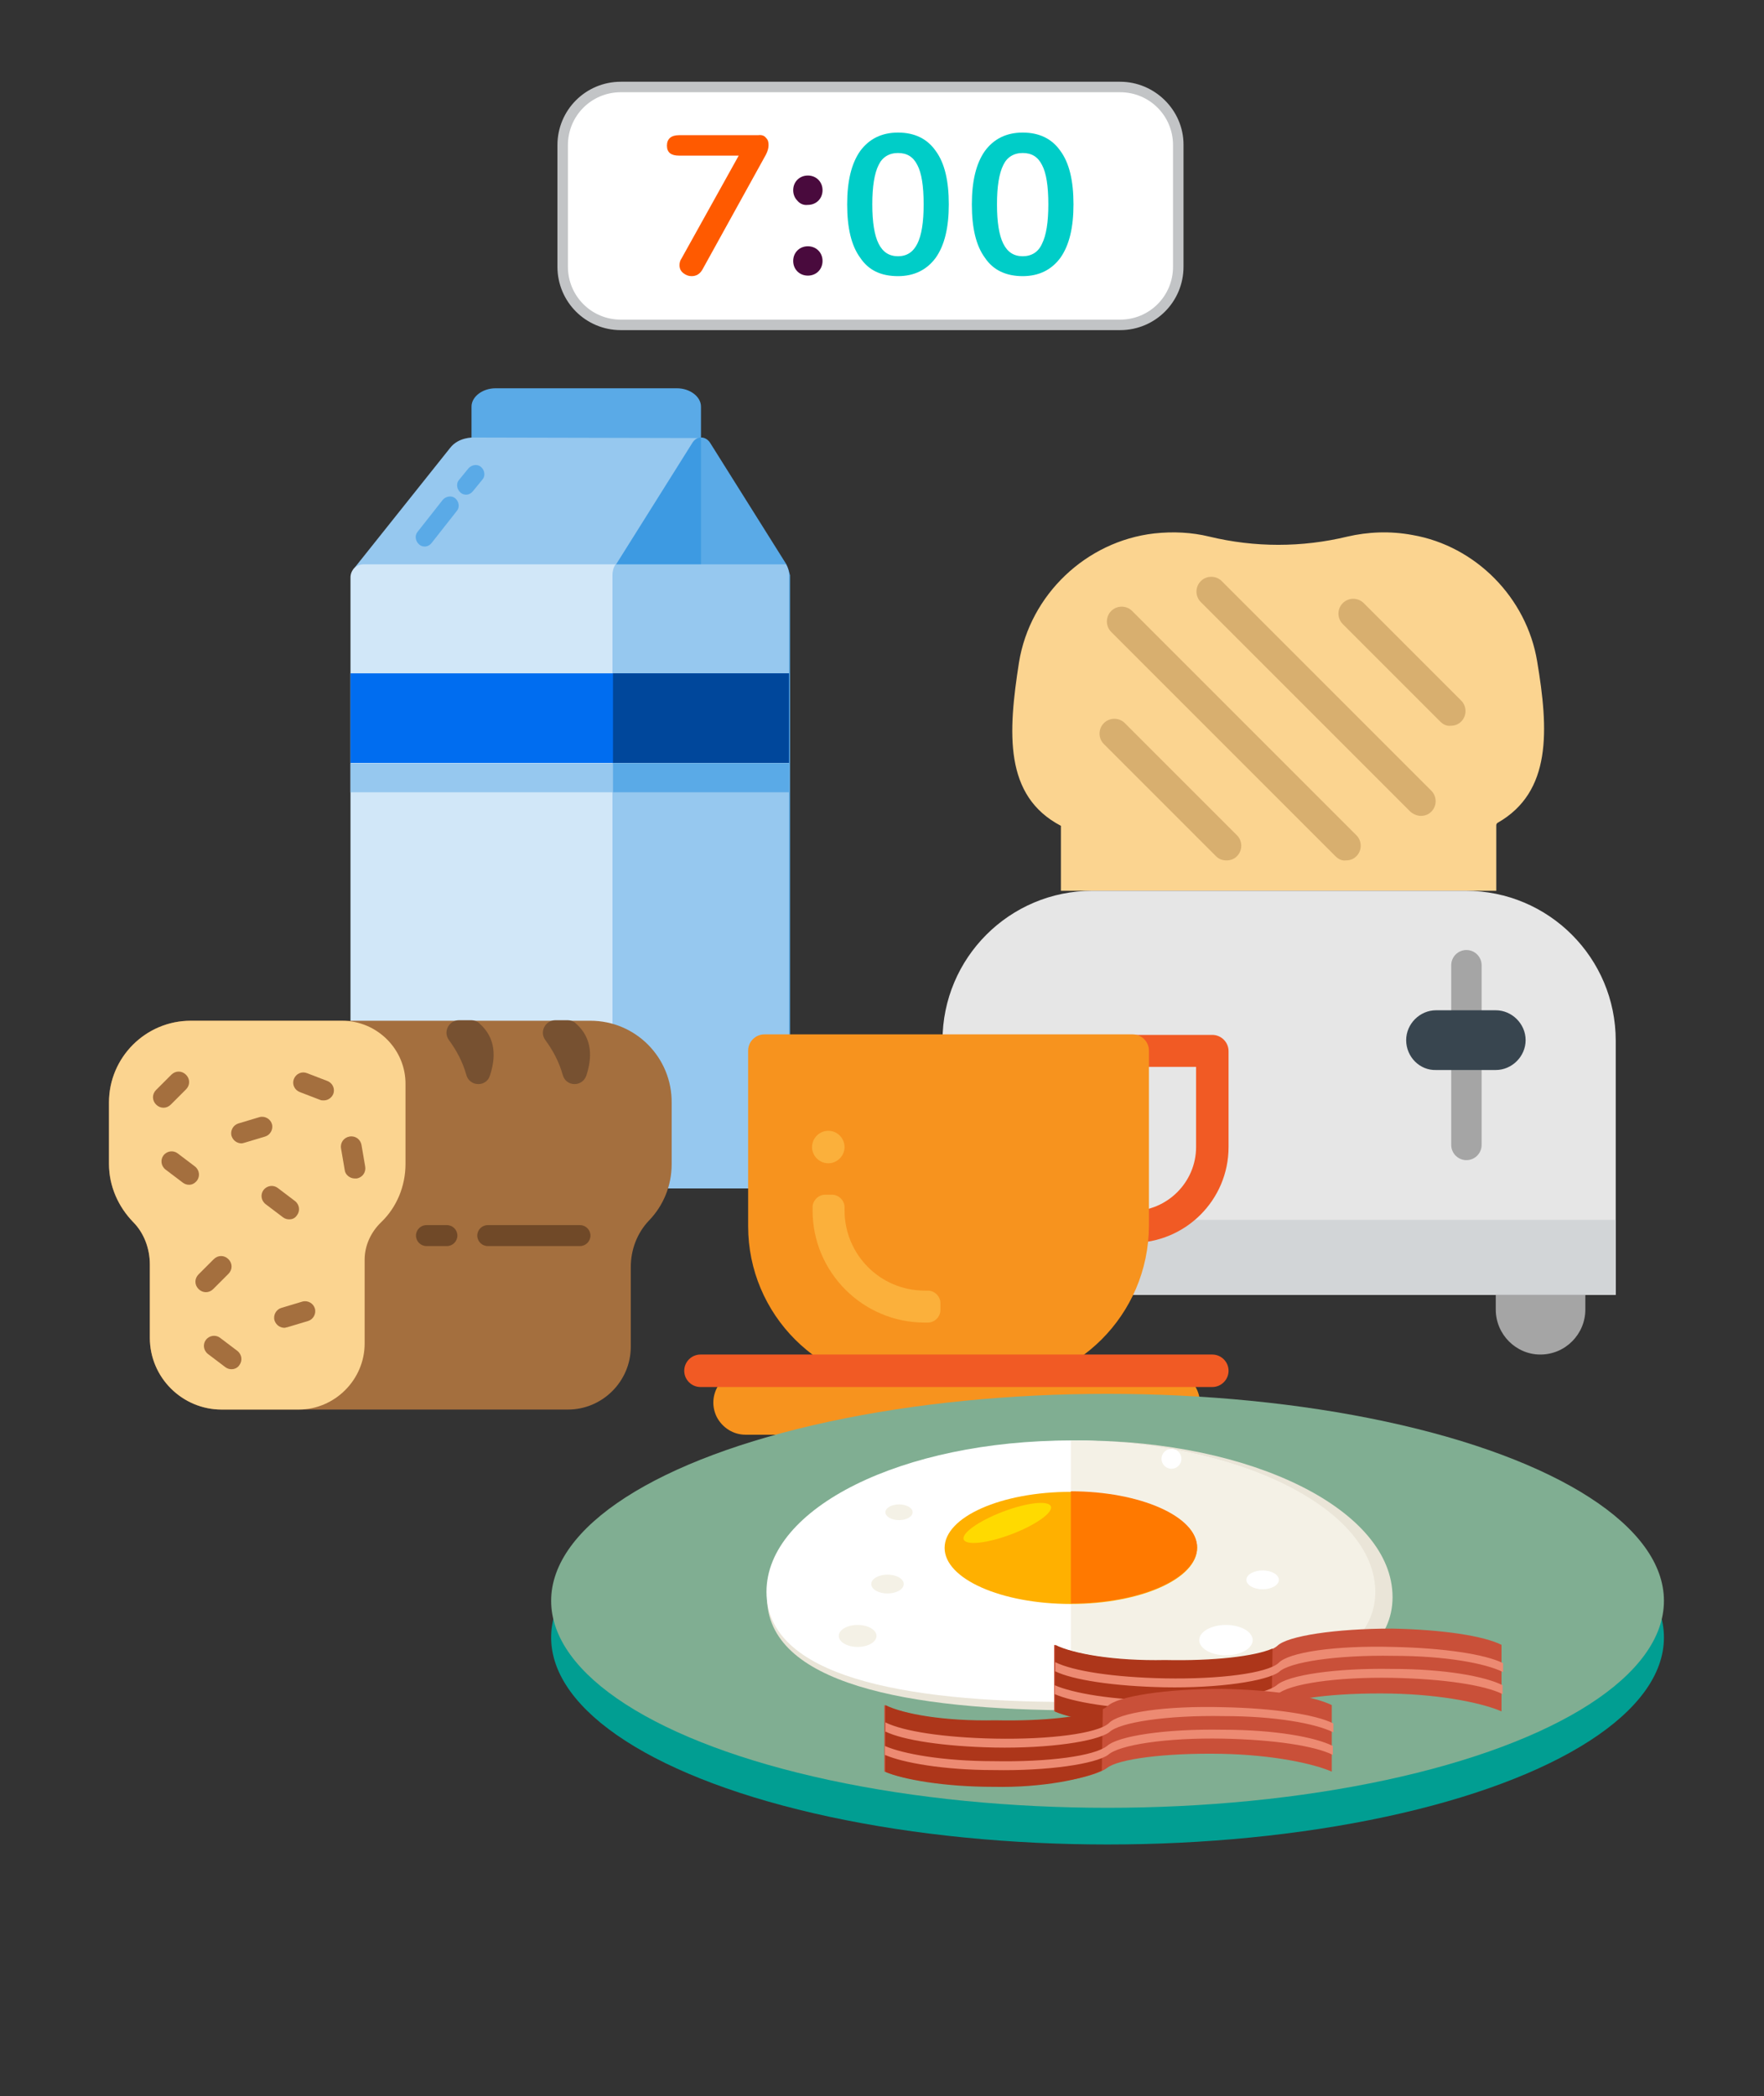 <?xml version="1.0" encoding="utf-8"?>
<!-- Generator: Adobe Illustrator 22.1.0, SVG Export Plug-In . SVG Version: 6.00 Build 0)  -->
<svg version="1.1" id="Layer_1" xmlns="http://www.w3.org/2000/svg" xmlns:xlink="http://www.w3.org/1999/xlink" x="0px" y="0px"
	 viewBox="0 0 336.7 400" style="enable-background:new 0 0 336.7 400;" xml:space="preserve">
<rect x="0" y="0" width="336.7" height="400" fill="#333333" stroke="none"/>
<style type="text/css">
	.st0{fill:#019E92;}
	.st1{fill:#5AAAE7;}
	.st2{fill:#96C8EF;}
	.st3{fill:#D1E7F8;}
	.st4{fill:#3D9AE2;}
	.st5{fill:#006DF0;}
	.st6{fill:#00479B;}
	.st7{fill:#FBD490;}
	.st8{fill:#E6E6E6;}
	.st9{fill:#A5A5A5;}
	.st10{fill:#D2D5D7;}
	.st11{fill:#38454F;}
	.st12{fill:#D8AF6F;}
	.st13{fill:#FFFFFF;}
	.st14{fill:#C2C4C6;}
	.st15{fill:#FF5A00;}
	.st16{fill:#490A3D;}
	.st17{fill:#00CDC8;}
	.st18{fill:#F15A24;}
	.st19{fill:#F7931E;}
	.st20{fill:#FBB03B;}
	.st21{fill:#A46F3E;}
	.st22{fill:#704928;}
	.st23{fill:#775131;}
	.st24{fill:#80AE92;}
	.st25{fill:#EAE5D8;}
	.st26{fill:#F4F1E6;}
	.st27{fill:#FFB000;}
	.st28{fill:#FF7900;}
	.st29{fill:#FFDA00;}
	.st30{fill:#C95039;}
	.st31{fill:#AD361A;}
	.st32{fill:#ED8A72;}
</style>
<ellipse class="st0" cx="211.4" cy="312.5" rx="106.2" ry="39.5"/>
<g>
	<path class="st1" d="M129.2,74.1H94.6c-2.5,0-4.6,1.6-4.6,3.5v7c0,1.9,2.1,3.5,4.6,3.5h34.6c2.5,0,4.6-1.6,4.6-3.5v-7
		C133.8,75.7,131.7,74.1,129.2,74.1z"/>
	<path class="st2" d="M90.3,83.5c0,0-2.8-0.1-4.4,2l-18.5,23.2l35.5,8.6l27.9-4.2l3-29.5L90.3,83.5z"/>
	<g>
		<path class="st1" d="M89,94.4c-0.4,0-0.8-0.1-1.1-0.4c-0.7-0.6-0.9-1.7-0.3-2.4l1.8-2.2c0.6-0.7,1.7-0.9,2.4-0.3
			c0.7,0.6,0.9,1.7,0.3,2.4l-1.8,2.2C90,94.1,89.5,94.4,89,94.4z"/>
		<path class="st1" d="M81.1,104.3c-0.4,0-0.8-0.1-1.1-0.4c-0.7-0.6-0.9-1.7-0.3-2.4l4.8-6.1c0.6-0.7,1.7-0.9,2.4-0.3
			c0.7,0.6,0.9,1.7,0.3,2.4l-4.8,6.1C82.1,104,81.6,104.3,81.1,104.3z"/>
	</g>
	<path class="st3" d="M69.4,107.7h55.7c1.4,0,2.5,1.1,2.5,2.5v114.1c0,1.4-1.1,2.5-2.5,2.5H69.4c-1.4,0-2.5-1.1-2.5-2.5V110.2
		C66.9,108.8,68,107.7,69.4,107.7z"/>
	<rect x="66.9" y="145.7" class="st2" width="83.7" height="5.5"/>
	<path class="st1" d="M150.1,107.7l-14.5-23.1c-0.4-0.7-1.1-1.1-1.7-1.1c0,0,0,0,0,0c-0.7,0-1.3,0.4-1.7,1.1l-14.5,23.1
		c-0.4,0.6-0.6,1.3-0.6,2.1v113.9c0,1.7,1,3.1,2.3,3.1h29.1c1.3,0,2.3-1.4,2.3-3.1V109.8C150.6,109,150.4,108.3,150.1,107.7z"/>
	<path class="st4" d="M133.8,83.5c-0.7,0-1.3,0.4-1.7,1.1l-14.5,23.1c-0.4,0.6-0.6,1.3-0.6,2.1v113.9c0,1.7,1,3.1,2.3,3.1h14.5
		L133.8,83.5L133.8,83.5z"/>
	<path class="st2" d="M117.5,107.7c-0.4,0.6-0.6,1.3-0.6,2.1v113.9c0,1.7,1,3.1,2.3,3.1h29.1c1.3,0,2.3-1.4,2.3-3.1V109.8
		c0-0.8-0.2-1.5-0.6-2.1L117.5,107.7z"/>
	<rect x="117" y="145.7" class="st1" width="33.6" height="5.5"/>
	<rect x="66.9" y="128.5" class="st5" width="83.7" height="17.1"/>
	<rect x="117" y="128.5" class="st6" width="33.6" height="17.1"/>
</g>
<g>
	<path class="st7" d="M202.5,157.6V170h83.1v-12.5c0-0.2,0.1-0.4,0.3-0.5c10.3-5.9,9.7-17.7,7.5-30.8c-2-12.1-11.7-22-23.8-24.1
		c-4.3-0.8-8.5-0.6-12.4,0.3c-8.7,2.1-17.7,2.1-26.4,0c-3.3-0.8-6.8-1-10.5-0.6c-13,1.5-23.7,11.7-25.8,24.6
		C192.4,139.8,191.6,151.9,202.5,157.6z"/>
	<path class="st8" d="M179.9,198.6c0-15.8,12.8-28.6,28.6-28.6h71.3c15.8,0,28.6,12.8,28.6,28.6v48.5H179.9V198.6z"/>
	<path class="st9" d="M285.5,249.9v-2.9h17.1v2.9c0,4.7-3.8,8.6-8.6,8.6l0,0C289.4,258.5,285.5,254.7,285.5,249.9z"/>
	<path class="st9" d="M185.6,249.9v-2.9h17.1v2.9c0,4.7-3.8,8.6-8.6,8.6l0,0C189.4,258.5,185.6,254.7,185.6,249.9z"/>
	<path class="st9" d="M277,192.8v-8.6c0-1.6,1.3-2.9,2.9-2.9s2.9,1.3,2.9,2.9v8.6c0,1.6-1.3,2.9-2.9,2.9S277,194.4,277,192.8z"/>
	<path class="st9" d="M277,218.5v-14.3c0-1.6,1.3-2.9,2.9-2.9s2.9,1.3,2.9,2.9v14.3c0,1.6-1.3,2.9-2.9,2.9S277,220.1,277,218.5z"/>
	<rect x="179.9" y="232.8" class="st10" width="128.5" height="14.3"/>
	<path class="st11" d="M268.4,198.5L268.4,198.5c0-3.1,2.6-5.7,5.7-5.7h11.4c3.1,0,5.7,2.6,5.7,5.7l0,0c0,3.1-2.6,5.7-5.7,5.7h-11.4
		C271,204.3,268.4,201.7,268.4,198.5z"/>
	<path class="st12" d="M274.9,137.7l-18.6-18.6c-1.1-1.1-1.1-2.9,0-4c1.1-1.1,2.9-1.1,4,0l18.6,18.6c1.1,1.1,1.1,2.9,0,4
		c-0.6,0.6-1.3,0.8-2,0.8C276.2,138.6,275.5,138.3,274.9,137.7z"/>
	<path class="st12" d="M269.2,154.9l-40-40c-1.1-1.1-1.1-2.9,0-4c1.1-1.1,2.9-1.1,4,0l40,40c1.1,1.1,1.1,2.9,0,4
		c-0.6,0.6-1.3,0.8-2,0.8C270.5,155.7,269.8,155.4,269.2,154.9z"/>
	<path class="st12" d="M254.9,163.4l-42.8-42.8c-1.1-1.1-1.1-2.9,0-4c1.1-1.1,2.9-1.1,4,0l42.8,42.8c1.1,1.1,1.1,2.9,0,4
		c-0.6,0.6-1.3,0.8-2,0.8C256.2,164.3,255.5,164,254.9,163.4z"/>
	<path class="st12" d="M232.1,163.4L210.7,142c-1.1-1.1-1.1-2.9,0-4c1.1-1.1,2.9-1.1,4,0l21.4,21.4c1.1,1.1,1.1,2.9,0,4
		c-0.6,0.6-1.3,0.8-2,0.8S232.7,164,232.1,163.4z"/>
</g>
<g>
	<g>
		<g>
			<path class="st13" d="M118.5,61.9c-6.1,0-11.1-5-11.1-11.1V27.6c0-6.1,5-11.1,11.1-11.1h95.3c6.1,0,11.1,5,11.1,11.1v23.2
				c0,6.1-5,11.1-11.1,11.1H118.5z"/>
			<path class="st14" d="M213.8,17.6c5.6,0,10.1,4.5,10.1,10.1v23.2c0,5.6-4.5,10.1-10.1,10.1h-95.3c-5.6,0-10.1-4.5-10.1-10.1
				l0-23.2c0-5.6,4.5-10.1,10.1-10.1H213.8 M213.8,15.6h-95.3c-6.7,0-12.1,5.4-12.1,12.1l0,23.2c0,6.7,5.4,12.1,12.1,12.1h95.3
				c6.7,0,12.1-5.4,12.1-12.1V27.6C225.9,21,220.4,15.6,213.8,15.6L213.8,15.6z"/>
		</g>
	</g>
	<g>
		<g>
			<g>
				<path class="st15" d="M146.2,26.3c0.4,0.4,0.5,0.8,0.5,1.4c0,0.6-0.2,1.2-0.5,1.8l-12.1,21.9c-0.5,0.9-1.2,1.3-2.1,1.3
					c-0.6,0-1.1-0.2-1.6-0.6c-0.5-0.4-0.7-0.9-0.7-1.5c0-0.4,0.1-0.9,0.4-1.3L141,29.7h-11.4c-1.5,0-2.3-0.6-2.3-1.9
					c0-1.3,0.8-2,2.3-2h15.1C145.4,25.7,145.9,25.9,146.2,26.3z"/>
				<path class="st16" d="M152.2,38.3c-0.5-0.5-0.8-1.2-0.8-2c0-0.8,0.3-1.5,0.8-2c0.5-0.5,1.2-0.8,2-0.8c0.8,0,1.5,0.3,2,0.8
					c0.5,0.5,0.8,1.2,0.8,2c0,0.8-0.3,1.5-0.8,2c-0.5,0.5-1.2,0.8-2,0.8C153.4,39.2,152.7,38.9,152.2,38.3z M152.2,51.8
					c-0.5-0.5-0.8-1.2-0.8-2c0-0.8,0.3-1.5,0.8-2c0.5-0.5,1.2-0.8,2-0.8c0.8,0,1.5,0.3,2,0.8c0.5,0.5,0.8,1.2,0.8,2
					c0,0.8-0.3,1.5-0.8,2c-0.5,0.5-1.2,0.8-2,0.8C153.4,52.6,152.7,52.3,152.2,51.8z"/>
				<path class="st17" d="M164.2,49.2c-1.7-2.3-2.5-5.7-2.5-10.2c0-4.4,0.8-7.8,2.5-10.2c1.7-2.3,4.1-3.5,7.2-3.5
					c3.2,0,5.6,1.2,7.2,3.5c1.7,2.3,2.5,5.7,2.5,10.2c0,4.4-0.8,7.8-2.5,10.2c-1.7,2.3-4.1,3.5-7.2,3.5
					C168.2,52.7,165.8,51.6,164.2,49.2z M175.1,46.5c0.8-1.6,1.2-4.1,1.2-7.5c0-3.5-0.4-6-1.2-7.5c-0.8-1.6-2-2.3-3.7-2.3
					c-1.7,0-3,0.8-3.7,2.3c-0.8,1.6-1.2,4.1-1.2,7.5c0,3.4,0.4,5.9,1.2,7.5c0.8,1.6,2,2.4,3.7,2.4C173.1,48.9,174.3,48.1,175.1,46.5
					z"/>
				<path class="st17" d="M188,49.2c-1.7-2.3-2.5-5.7-2.5-10.2c0-4.4,0.8-7.8,2.5-10.2c1.7-2.3,4.1-3.5,7.2-3.5
					c3.2,0,5.6,1.2,7.2,3.5c1.7,2.3,2.5,5.7,2.5,10.2c0,4.4-0.8,7.8-2.5,10.2c-1.7,2.3-4.1,3.5-7.2,3.5
					C192.1,52.7,189.6,51.6,188,49.2z M198.9,46.5c0.8-1.6,1.2-4.1,1.2-7.5c0-3.5-0.4-6-1.2-7.5c-0.8-1.6-2-2.3-3.7-2.3
					c-1.7,0-3,0.8-3.7,2.3c-0.8,1.6-1.2,4.1-1.2,7.5c0,3.4,0.4,5.9,1.2,7.5c0.8,1.6,2,2.4,3.7,2.4C196.9,48.9,198.2,48.1,198.9,46.5
					z"/>
			</g>
		</g>
	</g>
</g>
<g>
	<path class="st18" d="M216.1,237.2v-6.1c6.7,0,12.2-5.5,12.2-12.2v-15.3h-12.2v-6.1h15.3c1.7,0,3.1,1.4,3.1,3.1v18.3
		C234.5,229,226.3,237.2,216.1,237.2z"/>
	<path class="st19" d="M188.6,264.6h-15.2c-16.9,0-30.6-13.7-30.6-30.6v-33.5c0-1.7,1.4-3.1,3.1-3.1l0,0h70.3c1.7,0,3.1,1.4,3.1,3.1
		v33.5C219.2,250.9,205.5,264.6,188.6,264.6z"/>
	<g>
		<path class="st20" d="M179.5,250c0,1.3-1.1,2.4-2.4,2.4h-0.6c-11.8,0-21.4-9.6-21.4-21.4v-0.6c0-1.3,1.1-2.4,2.4-2.4h1.3
			c1.3,0,2.4,1.1,2.4,2.4v0.6c0,8.4,6.8,15.3,15.3,15.3h0.6c1.3,0,2.4,1.1,2.4,2.4V250z"/>
		<path class="st20" d="M158.1,215.8L158.1,215.8c1.7,0,3.1,1.4,3.1,3.1v0c0,1.7-1.4,3.1-3.1,3.1l0,0c-1.7,0-3.1-1.4-3.1-3.1v0
			C155,217.2,156.4,215.8,158.1,215.8z"/>
	</g>
	<path class="st19" d="M222.9,273.8h-80.6c-2.3,0-4.4-1.3-5.5-3.4l0,0c-2-4.1,0.9-8.8,5.5-8.8h80.6c4.5,0,7.5,4.8,5.5,8.8h0
		C227.3,272.5,225.2,273.8,222.9,273.8z"/>
	<path class="st18" d="M133.7,258.5h97.7c1.7,0,3.1,1.4,3.1,3.1l0,0c0,1.7-1.4,3.1-3.1,3.1h-97.7c-1.7,0-3.1-1.4-3.1-3.1l0,0
		C130.6,259.9,132,258.5,133.7,258.5z"/>
</g>
<g>
	<path class="st21" d="M112.7,194.8H75.5h-2H36.4c-8.6,0-15.6,7-15.6,15.6v11.7c0,4.3,1.8,8.2,4.6,11.1c2.1,2.1,3.2,5.1,3.2,8.1v14
		c0,7.6,6.2,13.7,13.7,13.7h31.2h2h32.9c6.6,0,12-5.4,12-12v-15.2c0-3.3,1.2-6.5,3.5-8.9c2.7-2.8,4.3-6.6,4.3-10.7v-11.7
		C128.3,201.8,121.3,194.8,112.7,194.8z"/>
	<path class="st7" d="M65.3,194.8H36.4c-8.6,0-15.6,7-15.6,15.6v11.7c0,4.3,1.8,8.2,4.6,11.1c2.1,2.1,3.2,5.1,3.2,8.1v14
		c0,7.6,6.2,13.7,13.7,13.7H57c6.9,0,12.6-5.7,12.6-12.6v-16c0-2.7,1.2-5.3,3.2-7.2c2.9-2.8,4.6-6.8,4.6-11.1V207
		C77.5,200.3,72,194.8,65.3,194.8z"/>
	<path class="st22" d="M110.7,237.8H93.1c-1.1,0-2-0.9-2-2s0.9-2,2-2h17.6c1.1,0,2,0.9,2,2S111.8,237.8,110.7,237.8z"/>
	<path class="st22" d="M85.3,237.8h-3.9c-1.1,0-2-0.9-2-2s0.9-2,2-2h3.9c1.1,0,2,0.9,2,2S86.4,237.8,85.3,237.8z"/>
	<path class="st21" d="M39.3,246.6c-0.5,0-1-0.2-1.4-0.6c-0.8-0.8-0.8-2,0-2.8l2.9-2.9c0.8-0.8,2-0.8,2.8,0s0.8,2,0,2.8l-2.9,2.9
		C40.3,246.4,39.8,246.6,39.3,246.6z"/>
	<path class="st21" d="M55.2,232.7c-0.4,0-0.8-0.1-1.2-0.4l-3.3-2.5c-0.9-0.7-1-1.9-0.4-2.7c0.7-0.9,1.9-1,2.7-0.4l3.3,2.5
		c0.9,0.7,1,1.9,0.4,2.7C56.3,232.5,55.8,232.7,55.2,232.7z"/>
	<path class="st21" d="M44.2,261.3c-0.4,0-0.8-0.1-1.2-0.4l-3.3-2.5c-0.9-0.7-1-1.9-0.4-2.7c0.7-0.9,1.9-1,2.7-0.4l3.3,2.5
		c0.9,0.7,1,1.9,0.4,2.7C45.4,261,44.8,261.3,44.2,261.3z"/>
	<path class="st21" d="M54.3,253.4c-0.8,0-1.6-0.5-1.9-1.4c-0.3-1,0.3-2.1,1.3-2.4l4-1.2c1-0.3,2.1,0.3,2.4,1.3s-0.3,2.1-1.3,2.4
		l-4,1.2C54.6,253.3,54.5,253.4,54.3,253.4z"/>
	<path class="st21" d="M31.2,211.4c-0.5,0-1-0.2-1.4-0.6c-0.8-0.8-0.8-2,0-2.8l2.9-2.9c0.8-0.8,2-0.8,2.8,0c0.8,0.8,0.8,2,0,2.8
		l-2.9,2.9C32.2,211.2,31.7,211.4,31.2,211.4z"/>
	<path class="st21" d="M36.1,226.1c-0.4,0-0.8-0.1-1.2-0.4l-3.3-2.5c-0.9-0.7-1-1.9-0.4-2.7c0.7-0.9,1.9-1,2.7-0.4l3.3,2.5
		c0.9,0.7,1,1.9,0.4,2.7C37.2,225.8,36.7,226.1,36.1,226.1z"/>
	<path class="st21" d="M67.7,224.9c-0.9,0-1.8-0.7-1.9-1.6l-0.7-4.1c-0.2-1.1,0.5-2.1,1.6-2.3c1.1-0.2,2.1,0.5,2.3,1.6l0.7,4.1
		c0.2,1.1-0.5,2.1-1.6,2.3C67.9,224.9,67.8,224.9,67.7,224.9z"/>
	<path class="st21" d="M46.1,218.2c-0.8,0-1.6-0.5-1.9-1.4c-0.3-1,0.3-2.1,1.3-2.4l4-1.2c1-0.3,2.1,0.3,2.4,1.3
		c0.3,1-0.3,2.1-1.3,2.4l-4,1.2C46.5,218.1,46.3,218.2,46.1,218.2z"/>
	<path class="st21" d="M61.8,210c-0.2,0-0.5,0-0.7-0.1l-3.9-1.5c-1-0.4-1.5-1.5-1.1-2.5c0.4-1,1.5-1.5,2.5-1.1l3.9,1.5
		c1,0.4,1.5,1.5,1.1,2.5C63.3,209.5,62.6,210,61.8,210z"/>
	<path class="st23" d="M111.9,205.3c1.1-3.3,1.3-7.1-2-10c-0.4-0.4-1-0.6-1.5-0.6H106c-1.9,0-3.1,2.2-1.9,3.8
		c1.4,1.9,2.6,4.1,3.3,6.6C108,207.4,111.1,207.5,111.9,205.3z"/>
	<path class="st23" d="M93.5,205.3c1.1-3.3,1.3-7.1-2-10c-0.4-0.4-1-0.6-1.5-0.6h-2.4c-1.9,0-3.1,2.2-1.9,3.8
		c1.4,1.9,2.6,4.1,3.3,6.6C89.6,207.4,92.8,207.5,93.5,205.3z"/>
</g>
<ellipse class="st24" cx="211.4" cy="305.5" rx="106.2" ry="39.5"/>
<g>
	<path class="st25" d="M265.8,304.8c0,16.4-26.7,21.6-59.7,21.6s-59.7-5.1-59.7-21.6c0-16.6,26.7-29.9,59.7-29.9
		S265.8,288.2,265.8,304.8z"/>
	<path class="st13" d="M262.2,303.8c0,16-26,21-58.1,21c-31.8,0-57.8-4.9-57.8-21s26-28.9,58.1-28.9
		C236.2,274.9,262.2,287.8,262.2,303.8z"/>
	<path class="st26" d="M204.4,274.9c32,0,58.1,13,58.1,28.9s-26.3,21-58.1,21"/>
	<ellipse class="st27" cx="204.4" cy="295.4" rx="24.1" ry="10.7"/>
	<path class="st28" d="M204.4,284.6c13.2,0,24.1,4.8,24.1,10.7c0,5.9-10.8,10.7-24.1,10.7"/>
	
		<ellipse transform="matrix(0.935 -0.355 0.355 0.935 -90.666 87.285)" class="st29" cx="192.3" cy="290.5" rx="8.9" ry="2.3"/>
	<ellipse class="st26" cx="169.4" cy="302.3" rx="3.1" ry="1.8"/>
	<ellipse class="st13" cx="241" cy="301.5" rx="3.1" ry="1.8"/>
	<ellipse class="st26" cx="163.7" cy="312.2" rx="3.6" ry="2.1"/>
	<ellipse class="st13" cx="234" cy="313" rx="5.1" ry="2.9"/>
	<ellipse class="st26" cx="171.6" cy="288.6" rx="2.6" ry="1.5"/>
</g>
<circle class="st13" cx="223.6" cy="278.4" r="1.9"/>
<g>
	<path class="st30" d="M201.3,326.6c3.4,1.5,11.3,2.6,20.7,2.6c10.6,0.2,19.3-1.5,21.7-3.3l0,0c2.1-1.7,11-2.9,21.9-2.7
		c9.9,0.2,17.6,1.9,21,3.4v-12.7c-3.4-1.7-11.1-2.9-20.9-3.1c-10.8,0-20,1.4-21.9,3.3l0,0c-2.2,1.9-11.1,3.1-21.7,2.9
		c-9.8,0-17.5-1.4-20.9-3.1V326.6L201.3,326.6z"/>
	<path class="st31" d="M201.3,326.6c3.4,1.5,11.3,2.9,20.7,2.9c9.4,0.2,17.3-1.5,20.7-3.1l0.2-11.8c-3.4,1.5-11.3,2.4-20.5,2.2
		c-9.8,0.2-17.6-1.2-21-2.9V326.6z"/>
	<g>
		<path class="st32" d="M201.3,318.9c3.4,1.7,11.3,2.9,20.9,3.1c10.6,0.2,19.5-1.2,21.9-2.9l0,0c1.9-1.9,11-3.3,21.9-3.1
			c9.8,0,17.5,1.4,20.9,3.1v-1.7c-3.4-1.7-11.3-2.9-21-3.1c-11-0.3-20,1-21.9,3.1l0,0c-2.2,1.9-11.1,3.1-21.7,2.9
			c-9.8-0.2-17.5-1.4-20.9-3.1V318.9L201.3,318.9z"/>
		<path class="st32" d="M201.3,323.3c3.4,1.5,11.3,2.9,20.7,2.9c10.6,0.2,19.5-1.2,21.9-2.9l0,0c2.1-1.9,11-3.3,21.9-3.1
			c9.9,0.2,17.6,1.4,21,3.1v-1.7c-3.4-1.7-11.1-3.1-21-3.1c-11-0.2-20,1.2-22.1,3.1l0,0c-2.4,1.9-11.1,3.1-21.7,2.9
			c-9.6,0-17.3-1.4-20.7-2.9C201.3,321.6,201.3,323.3,201.3,323.3z"/>
	</g>
</g>
<g>
	<path class="st30" d="M168.9,338.1c3.4,1.5,11.3,2.6,20.7,2.6c10.6,0.2,19.3-1.5,21.7-3.3l0,0c2.1-1.7,11-2.9,21.9-2.7
		c9.9,0.2,17.6,1.9,21,3.4v-12.7c-3.4-1.7-11.1-2.9-20.9-3.1c-10.8,0-20,1.4-21.9,3.3l0,0c-2.2,1.9-11.1,3.1-21.7,2.9
		c-9.8,0-17.5-1.4-20.9-3.1V338.1L168.9,338.1z"/>
	<path class="st31" d="M168.9,338.1c3.4,1.5,11.3,2.9,20.7,2.9c9.4,0.2,17.3-1.5,20.7-3.1l0.2-11.8c-3.4,1.5-11.3,2.4-20.5,2.2
		c-9.8,0.2-17.6-1.2-21-2.9V338.1z"/>
	<g>
		<path class="st32" d="M168.9,330.4c3.4,1.7,11.3,2.9,20.9,3.1c10.6,0.2,19.5-1.2,21.9-2.9l0,0c1.9-1.9,11-3.3,21.9-3.1
			c9.8,0,17.5,1.4,20.9,3.1v-1.7c-3.4-1.7-11.3-2.9-21-3.1c-11-0.3-20,1-21.9,3.1l0,0c-2.2,1.9-11.1,3.1-21.7,2.9
			c-9.8-0.2-17.5-1.4-20.9-3.1V330.4L168.9,330.4z"/>
		<path class="st32" d="M168.9,334.9c3.4,1.5,11.3,2.9,20.7,2.9c10.6,0.2,19.5-1.2,21.9-2.9l0,0c2.1-1.9,11-3.3,21.9-3.1
			c9.9,0.2,17.6,1.4,21,3.1v-1.7c-3.4-1.7-11.1-3.1-21-3.1c-11-0.2-20,1.2-22.1,3.1l0,0c-2.4,1.9-11.1,3.1-21.7,2.9
			c-9.6,0-17.3-1.4-20.7-2.9C168.9,333.2,168.9,334.9,168.9,334.9z"/>
	</g>
</g>
</svg>

